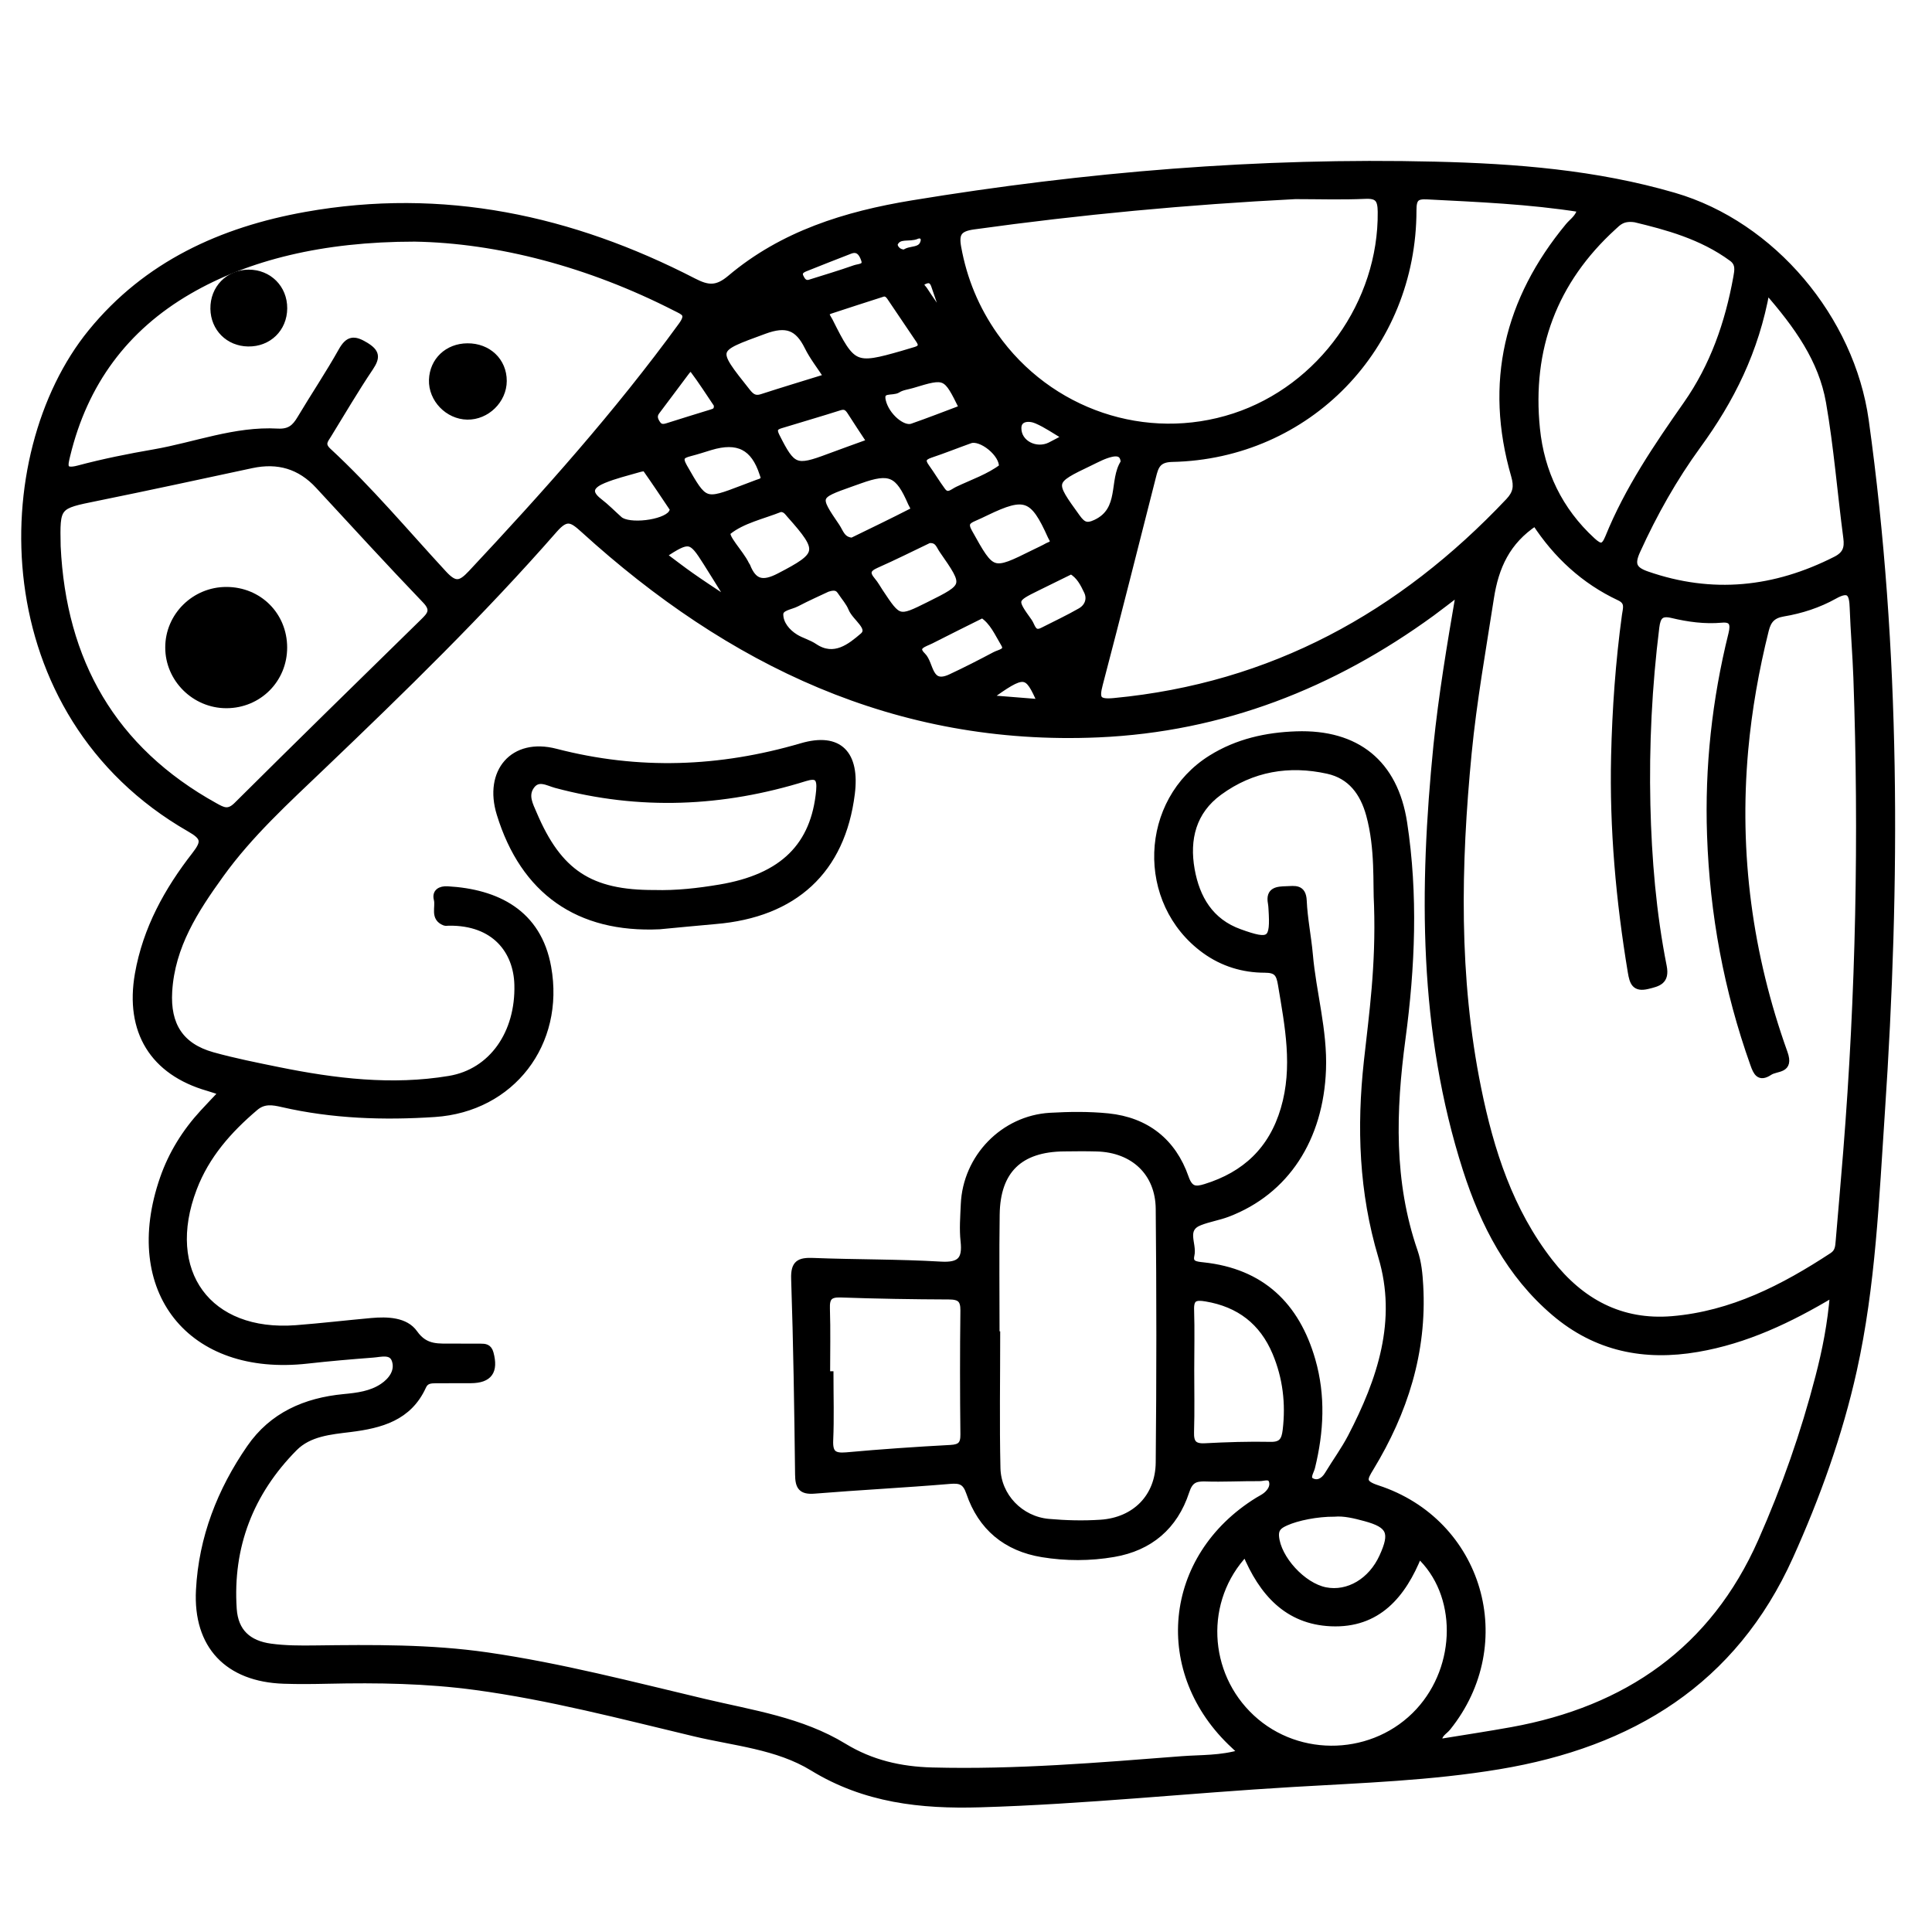 <?xml version="1.0" encoding="utf-8"?>
<!-- Generator: Adobe Illustrator 23.0.0, SVG Export Plug-In . SVG Version: 6.00 Build 0)  -->
<svg version="1.0" xmlns="http://www.w3.org/2000/svg" xmlns:xlink="http://www.w3.org/1999/xlink" x="0px" y="0px"
	 viewBox="0 0 3000 3000" style="enable-background:new 0 0 3000 3000;" xml:space="preserve">
<style type="text/css">
	.st0{stroke:#000000;stroke-width:10;stroke-miterlimit:10;}
</style>
<g id="Layer_1">
</g>
<g id="Layer_2">
	<g>
		<path class="st0" d="M345,1696.2c-8.9-2.9-15.3-5.2-21.9-7.1c-85.6-24.6-124.1-88-108.7-176.4c12.3-70.2,45.6-130.3,88.4-185.2
			c15.8-20.3,14.7-27.6-8-40.6c-312.6-179.1-309.1-579.8-153.2-771C227.6,410.4,344.2,357.4,474.9,334
			c212.6-38,412.4,5.1,602.1,102.9c22.6,11.7,36.3,12.6,57-4.8c81.3-68.7,179.2-99,282.6-116c268.8-44.2,539.1-66.7,811.5-60.1
			c125.3,3,250,12.8,371.4,48.2c153.1,44.6,275.3,190.8,297.3,348.8c49.7,357.4,49.1,715.7,25,1074.7c-9,133.9-14.3,268.4-43.5,400
			c-22.2,99.9-56.9,196.2-98.8,289.2c-87.7,194.6-246.5,291.2-451.8,325.4c-106.2,17.7-212.9,21.2-319.9,27.5
			c-162.1,9.5-323.6,26.8-486.1,31.6c-91.6,2.7-178.7-6.8-259.8-56.5c-55-33.7-121.4-38.8-183.4-53.6
			c-112.9-26.9-225.3-56.6-340.5-72.1c-75.6-10.2-151.9-11.4-228.2-9.7c-23.1,0.5-46.2,0.8-69.2,0c-86.8-2.9-135.9-54.1-131.3-140.5
			c4.2-80.9,32.9-154.4,78.7-220.7c34.8-50.5,86.2-72.9,146-78.6c21.1-2,42.3-4.6,60.2-16.6c13.9-9.3,24.7-24,19.2-40.8
			c-5.1-15.6-22-10.1-34.4-9.2c-33.9,2.6-67.9,5.5-101.7,9.3C295.3,2132.9,192.9,2004,253.3,1830c13.3-38.3,34.4-72.2,61.9-102.1
			C324.6,1717.7,334.2,1707.7,345,1696.2z M2266,919.4c-17.5,13.3-29.9,23.1-42.5,32.3c-154.5,112.6-326.2,179.9-517.9,188.3
			c-313.2,13.7-572.7-111.6-799.1-317.4c-18.1-16.4-26.5-22.1-45.6-0.3c-113,129.2-235.9,248.8-359.9,367.3
			c-55.8,53.4-113.1,105.4-158.5,168.5c-39.5,54.8-75.9,110.8-80.1,181.4c-3.1,52.1,17.8,85.2,67.4,99.2
			c33.7,9.4,68.1,16.2,102.4,23.2c87.8,17.8,176.3,28.6,265.6,13.7c66.4-11.1,108-71.4,105.9-146.8c-1.4-51.8-35-97.5-107.2-96.4
			c-2,0-4.2,0.6-6-0.1c-18.1-7-8.7-23.8-11.9-35.9c-2.9-11.1,5.1-15.8,16.2-15.2c76.3,4.3,140.9,35.8,156.1,120.8
			c21.2,117.9-56.1,219.6-176.1,227.5c-79.1,5.2-158.3,2.6-236.2-15.3c-14.8-3.4-28.8-6-42.4,5.6c-41.1,34.9-75.9,74.2-95.4,125.4
			c-49.5,129.7,22.4,228.1,159.2,217.5c39-3,77.8-7.6,116.7-11.1c24.7-2.2,52.9-1.4,66.9,18.5c17.2,24.4,37.9,20.9,60.2,21.2
			c14,0.2,28.1,0,42.1,0.1c7.2,0,12.9,0.3,15.5,9.8c7.5,28-1.6,41.4-30.2,41.6c-18.1,0.1-36.1,0-54.2,0.1
			c-8.1,0.1-15.9,0.3-20.1,9.6c-22.1,48.8-65.7,60.3-113.2,66.2c-30.8,3.8-63.7,6.5-86.7,29.7c-68.3,69-100.9,153-94.4,250.1
			c2.4,35.3,22.9,54,57.8,58.7c22.7,3.1,46,3.1,69,2.8c89.3-1.1,178.6-2,267.2,10.8c114,16.5,225.4,45.7,337.3,72.2
			c73.9,17.5,150.2,28.5,216.4,68.9c42.6,26,88,36.3,137.1,37.6c129.6,3.4,258.5-7.5,387.5-17.5c29.9-2.3,60.7-0.7,93.1-10.5
			c-5.9-5.6-8.7-8.2-11.5-10.9c-123.1-113.5-105.9-292.6,36.7-380.7c4.3-2.6,8.9-4.8,12.7-7.9c6.5-5.3,11.5-12.9,9.8-20.9
			c-2.4-11.4-13.2-6.1-20.1-6.2c-28.1-0.2-56.2,1.4-84.2,0.5c-16.4-0.5-24.1,3.5-29.7,20.8c-17.7,54-56.2,86.9-112.4,96.5
			c-36.7,6.3-74.1,6.3-110.8,0.3c-56.1-9.2-95-41.3-113.3-95.4c-5.8-17-13.7-19.9-30.5-18.4c-69.9,5.9-140,9.4-209.9,15.1
			c-20.6,1.7-25-5.8-25.2-24.8c-1.2-101.3-2.7-202.6-6.1-303.8c-0.8-24.1,7.6-28.2,28.9-27.4c66.1,2.6,132.4,1.8,198.4,5.7
			c30.3,1.8,38.9-8.2,35.8-36.6c-2.1-18.8-0.5-38.1,0.3-57.1c3-73.1,61.4-133.2,133.7-137.4c29.9-1.7,60.3-2.1,90.1,0.9
			c59.3,6.1,100.7,38.8,120.2,94.8c6.8,19.6,16.1,19.3,30.8,14.8c61.9-19.1,103.4-58.1,122-121.4c19.2-65.2,6.4-128.9-4.3-193.2
			c-2.8-16.8-6.8-23.4-25.5-23.4c-33.5,0-65.2-9.6-93-29.7c-102.5-74.3-97.1-231.9,10.2-298.5c40.4-25.1,85.2-35,131.7-36.6
			c93.7-3.3,152.9,44.1,167.2,136.9c17.1,111.8,12.4,224-2.6,335.7c-14.9,111.3-18.4,221.6,19,329.9c5.9,17.1,7.6,35.1,8.6,53.3
			c5.8,102.8-24,196-76.7,282.8c-10.1,16.6-14.4,23.8,10.3,31.9c159.6,51.9,214.4,240.8,109.3,371.4c-5.1,6.3-14.7,10.5-13.5,21.2
			c2.4,0.3,4.5,1,6.3,0.7c35.6-5.8,71.2-11.2,106.7-17.6c178.8-32.4,312.8-124.8,387.5-293.7c36.5-82.4,66.4-167.5,89-254.9
			c10.7-41.1,19-82.6,22.7-129.4c-68.3,40.9-135.7,72.6-210.7,85.5c-82.4,14.2-157.2-0.7-222.2-56
			c-69.7-59.4-109.9-137.3-137.2-222.3c-69.1-215.5-67.9-436.2-45.7-658.2C2238.8,1080.1,2251.6,1003.1,2266,919.4z M2383.9,811.6
			c-43.8,29-61.6,68.4-69.1,116.7c-12.4,80.2-26.7,160-34.6,240.9c-16.9,174.3-20.3,348.3,14.8,521
			c19.7,96.9,49.7,190.1,111.7,269.6c48.1,61.7,110.2,95.6,190,88.9c92.6-7.8,172.5-48.8,248.7-98.8c9.2-6,9.3-14.5,10.1-23.5
			c3.9-45.9,7.9-91.8,11.6-137.8c19.6-245.1,24.6-490.6,15.8-736.4c-1.3-36.1-4.4-72-5.7-108.1c-0.7-21.2-4.3-32.7-28.8-18.9
			c-24.5,13.7-51.6,22.5-79.3,27.1c-16.8,2.8-23.7,10.9-27.5,26.2c-15.3,61.3-26.3,123.4-32,186.4c-14.4,161.2,6.7,318,61.2,470
			c10.1,28.2-12.2,22.5-23.2,29.9c-15.8,10.5-20.3,0.4-24.8-12.3c-41-115-62.9-233.6-67.1-355.5c-3.7-105.7,7.7-210.1,33.2-312.7
			c3.8-15.4,1.2-23.9-15.3-22.4c-26.3,2.4-52-1.2-77.2-7.2c-17.6-4.2-22.7,2.5-24.8,19c-11.4,91.7-16,183.6-13.9,276
			c2,84.3,9,168.2,25.4,250.9c4.6,23.4-8.4,26.2-24.9,30.2c-19.6,4.7-22.9-5.3-25.6-21.6c-18.4-110.9-28.5-222.5-25.9-335
			c1.7-73.2,6.9-146.1,16.8-218.7c1.4-10.5,5.9-20.9-8.8-27.8C2459.7,901.9,2416.8,862,2383.9,811.6z M2454.4,324.5
			c-80.5-12.7-159.5-15.8-238.4-19.9c-16.8-0.9-21.5,3.6-21.5,21.6c0,212.8-163.6,381.7-374.6,386.1c-22.4,0.5-25.9,12-29.8,27.6
			c-27.4,107.5-54.4,215.1-82.6,322.4c-6,22.9-3.2,29.1,22.6,26.6c245.1-23.3,445.5-133.6,612.6-310.5c11.9-12.6,13.5-23.2,8.7-39.9
			c-41.7-144.1-10.7-272.8,84.2-387.5C2441.9,343.4,2451.2,338.2,2454.4,324.5z M643.9,370.2c-144,0-259.7,29-350.3,81.5
			C193.7,509.6,131.2,595,104.1,707c-3.7,15.4-7.2,27.4,17.9,20.7c38.6-10.3,78-18.2,117.4-25c63.9-11.1,125.7-35.9,191.7-32.2
			c18.7,1,26.9-6.4,35.2-20.3c21-35.2,43.9-69.3,64-105.1c10.5-18.8,19.4-19.6,37.2-8.8c17.4,10.6,18,18.5,7.3,34.6
			c-22.9,34-43.6,69.5-65.1,104.4c-5,8.1-11.4,14.6-0.1,25.1c64.1,59.3,120.1,126.3,179.2,190.3c17.9,19.4,26.4,17.1,43-0.6
			c115.1-122.9,227.2-248.3,326.5-384.7c13.2-18.1,3.5-20.9-8.9-27.2C915.2,409.5,773.2,372.4,643.9,370.2z M2011.4,304.2
			c-167.3,8.5-333.7,24-499.6,47.1c-23.1,3.2-28.1,11.2-24.3,32.5c9,50.2,28,95.9,57.2,137.4c84.3,119.6,234.9,170.4,372,125.5
			c134.8-44.2,229.1-176.7,227.6-317.8c-0.2-19.3-4.7-26.1-24.8-25.1C2083.6,305.4,2047.4,304.2,2011.4,304.2z M89.2,848.2
			c8.4,178.7,85.9,315.6,244.6,403.5c12.1,6.7,20.7,11.7,33.7-1.1c95.9-95.4,192.7-190,289.4-284.7c11-10.7,18.4-18.4,3.7-33.7
			c-56.2-58.6-111-118.5-166.1-178.1c-28.5-30.9-62.9-40.8-103.6-32.1c-80.2,17.2-160.4,34.6-240.7,50.9
			C88,785.5,87.9,784.8,89.2,848.2z M2138.6,1406c-2.1-33.3,2.2-87.8-12.3-140.8c-9.5-34.6-28.8-60.7-64.4-68.6
			c-60.5-13.4-117.9-3.7-168.6,33.3c-41.1,29.9-51.6,73.3-43.2,120.5c7.9,44.2,29.1,80.9,75,97.3c47.5,17.1,52.8,13.3,49.6-36.4
			c-0.2-3-0.3-6-0.9-9c-3.8-20.1,10-20.8,23.6-21.2c12.8-0.4,25.8-3.6,26.7,17.6c1.2,27.9,7,55.6,9.5,83.5
			c5.2,59.7,22.7,117.8,20.4,178.7c-4,107-56.9,189.2-147.9,223.8c-14,5.3-29.1,7.6-43.1,13.1c-27,10.5-9.2,34-13.3,51.2
			c-3.3,14.1,7.4,14.9,18.5,16.1c90.5,9.6,144.8,61.6,169.4,147.1c15.9,55.4,13,110.9-0.6,166.3c-1.7,6.9-9.2,16.9-0.5,21.5
			c9.5,5,19.1-0.1,25.2-10.2c11.9-19.7,25.6-38.4,36.2-58.7c45.8-88.2,77-180.5,47.2-279.9c-29.9-100.1-33.5-200.6-22.3-303.1
			C2130.9,1574.5,2141.6,1501,2138.6,1406z M1547.1,2072.3c0.3,0,0.6,0,1,0c0,69.1-1.2,138.3,0.4,207.4c1,44,36.1,79.9,79.7,83.8
			c26.8,2.4,54.1,3.1,81,1.3c53.4-3.6,89.9-40.3,90.4-93.9c1.3-131.3,1.3-262.6,0-393.9c-0.6-56.3-39.7-92.4-96.2-94
			c-17-0.5-34.1-0.3-51.1-0.1c-68.9,0.6-104.1,34.6-105,103C1546.4,1948,1547.1,2010.2,1547.1,2072.3z M2539,340.2
			c-19.4-2.8-26.3,5.2-33.6,11.9c-92.6,84.3-131.7,189.9-119.2,313.4c6.8,67.7,35.1,127,86.3,174c12,11,18.1,11.9,24.9-4.8
			c30.3-74.9,75.4-141.2,121.4-206.9c41.6-59.4,64.8-126.1,77.6-196.9c1.9-10.7,4.3-21.6-7-29.9C2642.2,366.2,2587,351.8,2539,340.2
			z M2743.1,450.8c-16.8,94.4-55.4,170.4-106.7,240.8c-37.2,51.1-68,105.9-94.2,163.5c-9.4,20.6-6.2,29.6,15.1,37
			c101.4,35.3,198.6,25,293.4-23.2c15.3-7.8,18.7-17.7,16.6-33.6c-9.3-70.4-14.8-141.4-27-211.3
			C2828.8,558.7,2791.1,505.6,2743.1,450.8z M1934,2411.3c-69.2,72.9-63.7,188,9.5,256c73.6,68.4,191.7,63.7,259.6-10.1
			c64.2-69.8,65-182.5,0.1-242.6c-24.9,62.1-64,108.9-136.5,105.7C1999,2517.2,1959.8,2473.3,1934,2411.3z M1284,2134.3
			c1.7,0,3.5,0,5.2,0c0,34,1.1,68.1-0.4,102.1c-0.9,20.3,5.8,25.5,25.4,23.8c53.8-4.9,107.8-8.6,161.8-11.5
			c15.4-0.8,20.5-5.9,20.3-21.4c-0.7-64.1-0.8-128.3,0-192.4c0.2-17.4-6.2-22-22.8-22.1c-56.1-0.2-112.2-1.1-168.2-3.1
			c-17.8-0.6-22.2,5.8-21.6,22.4C1284.8,2066.2,1284,2100.2,1284,2134.3z M1849.4,2127.4c0,32,0.7,64.1-0.3,96.1
			c-0.5,16.6,4.2,23.5,21.9,22.6c34-1.8,68.1-2.9,102.1-2.2c17.7,0.4,21.8-8.1,23.6-22.9c5-41.7,0.2-82-16-120.6
			c-20.2-48-56.4-75.9-108.2-84.5c-16.7-2.8-24-0.4-23.3,18.4C1850.2,2065.3,1849.4,2096.3,1849.4,2127.4z M2072,2350.1
			c-26.8-0.2-57.9,6.1-75.3,14c-9.7,4.4-16.7,8.8-15.6,21.9c2.9,33.9,41.5,76.7,77.1,83.7c35.3,6.9,71.2-14.3,88.5-52.4
			c17.1-37.4,12-49.6-26.7-60.1C2103.8,2352.8,2087.1,2348.7,2072,2350.1z M1284.2,585.3c-11-16.9-22.2-31-30-46.8
			c-15.1-30.5-33-37.6-67.4-24.9c-79.5,29.3-80.2,26.9-26.4,94.7c6.4,8.1,12.1,11.9,22.4,8.6C1215.8,606.2,1249,596.2,1284.2,585.3z
			 M1442.4,838.4c-26.2,12.5-53.8,26.4-82.1,38.9c-14.2,6.3-15.1,13.2-5.7,24.3c4.5,5.3,7.9,11.5,11.7,17.3
			c29.1,43.9,29.1,43.9,76.1,20.5c59.4-29.6,59.5-29.6,20.9-85.1C1458.5,847.6,1456.5,837,1442.4,838.4z M1369.3,456.3
			c-26.6,8.6-53.2,17-79.6,25.8c-11.4,3.8-4.7,9.8-1.6,16c35.6,71.2,39.1,72.8,113.3,51.5c6.7-1.9,13.4-4.1,20.1-6
			c8.9-2.6,11-7.5,5.7-15.3c-15.1-22.3-30.2-44.7-45.3-67.1C1378.7,456.7,1375,454,1369.3,456.3z M1211.6,790.1
			c-27.6,11-58.8,17.5-80.9,35.3c-8,6.5,19,32.6,27.7,51c0.4,0.9,1.2,1.6,1.6,2.5c10.2,25.9,24.3,29.4,50.1,16
			c64.4-33.4,66.4-39.4,16.6-95.3C1222.7,795.1,1219.6,789.7,1211.6,790.1z M1323.2,839.9c29.9-14.6,61.4-29.7,92.4-45.6
			c6.2-3.2,1.2-8.7-0.7-13c-20-46.3-33.1-52.1-79.7-35.4c-4.7,1.7-9.4,3.3-14.1,5c-54.1,19.2-54.3,19.4-22,66.8
			C1304.8,826,1307.3,838.8,1323.2,839.9z M1634.5,837.7c-0.9-1.8-2-3.5-2.8-5.3c-27.4-61.1-40.2-65.8-100.2-36.9
			c-6.3,3-12.6,6.1-19,8.8c-10.8,4.6-15,9-7.7,22c35.9,64.4,35.4,64.7,100.8,32.2c7.1-3.5,14.5-6.8,21.4-10.7
			C1630.9,845.9,1637.1,844.8,1634.5,837.7z M1284.7,914.1c-11.7,5.6-30,13.6-47.7,22.9c-9.3,4.9-25.8,6-25.7,17
			c0,14.6,10.7,27.6,23.9,35.7c9.3,5.7,20.5,8.5,29.5,14.6c30.9,20.7,56.3-0.6,75.1-16.6c15.1-12.9-11.7-28.1-17.7-43.2
			c-3.7-9.1-10.7-16.8-16.2-25.1C1302.4,914.3,1298.7,909.4,1284.7,914.1z M1351.1,686.2c-10.9-16.6-20.9-31.5-30.4-46.5
			c-4.2-6.6-8.2-10.2-17-7.4c-30.4,9.7-61.1,18.5-91.6,27.9c-9.2,2.8-11.6,6.9-6.4,17.2c24.8,49.2,29.8,51.5,81.4,32.1
			C1307.5,701.8,1328.1,694.6,1351.1,686.2z M1525.4,954.6c-28.2,14.1-54.1,26.8-79.8,40c-9.6,4.9-28.1,8.9-13,23.6
			c12.9,12.5,9.2,49.4,43.4,33.6c23.4-10.9,46.4-22.7,69.2-34.8c6.7-3.6,21.2-5,14-17.1C1549.4,983.6,1541.7,965,1525.4,954.6z
			 M1186.2,741.2c-0.6-1.9-1.3-3.7-1.9-5.6c-13.5-41.7-38.4-54.5-81.3-41.5c-10.5,3.2-20.8,6.6-31.4,9.3
			c-12.7,3.3-17.9,6.7-9.4,21.6c32,55.9,31.3,56.3,91.4,33.3c7.4-2.8,14.8-5.6,22.2-8.4C1180.3,748.2,1185.7,747.7,1186.2,741.2z
			 M1045.7,791.1c-14-20.8-28.3-42.4-43.2-63.5c-1.1-1.6-7.5-0.2-11.1,0.9c-18.2,5.3-36.8,9.7-54.2,16.9
			c-16.7,6.9-27.9,17.2-6.7,33.4c11.1,8.5,20.8,18.6,31.3,27.9c14.3,12.6,69.4,6.1,80.7-9.4C1043.5,796,1044.1,794.3,1045.7,791.1z
			 M1745.2,717.9c-0.7-15.9-12.2-15-19.5-13.4c-11.5,2.6-22.2,8.5-33,13.7c-61.2,29.3-60.7,29.1-20.2,85.2c8.7,12,14.9,15,29,8.4
			C1744.1,791.8,1726.5,745.9,1745.2,717.9z M1556.1,725.3c1.7-20.6-32.7-47.9-49.7-41.8c-20.5,7.3-40.8,15.5-61.5,22.4
			c-11.6,3.9-14.1,9-6.7,19.2c8.7,12.1,16.3,25,25.2,37c8.1,10.9,16.4,1.6,23.6-1.7C1510.7,749.2,1536,740.6,1556.1,725.3z
			 M1494.4,633.7c-25.5-51.8-25.5-51.8-77.8-36c-7.6,2.3-16.2,3.1-22.6,7.3c-8.2,5.4-28.2-2.5-23.5,17.5
			c5.5,23.6,31.3,45.3,45.9,40.2C1442.5,653.6,1468.3,643.5,1494.4,633.7z M1663.3,886.5c-18.4,9-35.5,17.4-52.5,25.8
			c-37.3,18.4-37.6,18.7-12.9,53.1c4.7,6.6,6.2,21.6,21.2,13.9c19.6-10,39.6-19.3,58.7-30.3c11.3-6.5,16-18.7,10.3-30.7
			C1682.4,906.3,1676.1,893.5,1663.3,886.5z M1113.3,628.2c-11.3-16.7-23.6-36.1-37.3-54.3c-3.9-5.1-8.6,1.2-11.5,5.1
			c-15,19.9-29.8,40-44.9,59.9c-5.2,6.9-3.1,12.9,1.1,19.1c4.1,6.1,9.2,6,15.6,4c22.7-7.3,45.6-14.2,68.5-21.3
			C1109.6,639.2,1114.5,637.8,1113.3,628.2z M1123.1,927.8c1.7-1.4,3.3-2.8,5-4.2c-10.4-16.7-20.7-33.5-31.3-50.2
			c-23.7-37.5-26.3-38-67.1-11.5c14.9,11.1,29,22.1,43.7,32.4C1089.7,905.8,1106.5,916.7,1123.1,927.8z M1256.3,439.5
			c23.8-7.5,47.8-14.6,71.3-22.9c6.1-2.1,18.5-1.5,14.5-13.3c-3.1-9.3-8.9-19.2-22.1-14.1c-23.3,8.9-46.4,18.2-69.6,27.4
			c-6,2.4-11,6.1-7.6,13.4C1245.3,435.3,1248.6,440.8,1256.3,439.5z M1655.1,678.8c-16.5-9.7-30.3-19.5-45.5-26
			c-11.8-5.1-28.6-4-28.6,12c-0.1,24,27.9,37.6,49.6,26.9C1638,688,1645.4,683.9,1655.1,678.8z M1533.4,1084.2
			c30.8,2.5,55.7,4.4,82.5,6.6C1594.7,1042.9,1591.7,1042.6,1533.4,1084.2z M1405,392.4c8.5-6.9,26-1.3,29.5-17.7
			c1.5-6.9-4.2-11.5-11.1-8.5c-11.3,5-27.6-2.1-34,11.5C1387.2,382.4,1393.3,392.9,1405,392.4z M1463.7,491.8
			c1.2-0.4,2.4-0.8,3.6-1.2c-5.5-15.7-11.2-31.3-16.4-47c-2.8-8.4-7.8-10.9-15.8-7.1c-10.1,4.7-2.1,10,0.3,13.8
			C1444.4,464.3,1454.2,477.9,1463.7,491.8z"/>
		<path class="st0" d="M1024,1438c-125.7,5.8-210.8-53.8-247.8-174.3c-20.1-65.3,20.6-113.3,86.5-96.2
			c128.7,33.4,255,28.7,381.9-8.5c58.9-17.3,85.5,12,77.8,73.4c-14.9,119.5-88.9,187.3-211.7,197.5
			C1081.8,1432.4,1052.9,1435.3,1024,1438z M1016.1,1387c34.2,1,68.1-2.9,101.5-8.5c98.3-16.4,146.8-65.4,154.7-150.7
			c1.9-20.7-4.1-25.3-22.2-19.7c-128,39.9-256.8,45.5-387,10.5c-12.3-3.3-27.7-13.4-38.5,2.4c-9.9,14.5-1.7,29.1,4.1,42.7
			C867.6,1355.4,916.5,1387.4,1016.1,1387z"/>
		<path class="st0" d="M781.9,591.6c-0.1,29.9-26.3,55.5-56.3,55c-30-0.5-55.5-26.9-54.5-56.7c1-29.9,23.9-51.6,54.7-51.8
			C758,537.8,782,560.7,781.9,591.6z"/>
		<path class="st0" d="M441,478.8c-0.2,31.5-24.1,54.8-55.8,54.2c-30.3-0.5-53-23.2-53.5-53.5c-0.5-31.5,22.9-55.6,54.3-55.8
			C417.4,423.6,441.2,447.4,441,478.8z"/>
		<path class="st0" d="M351.6,916.4c50.4,0.1,89.2,38.8,89.3,89c0,49.9-39.3,89.2-89.3,89.3c-49.2,0.1-90.1-40.4-90-89.3
			C261.5,956.4,302.1,916.3,351.6,916.4z"/>
	</g>
</g>
</svg>
